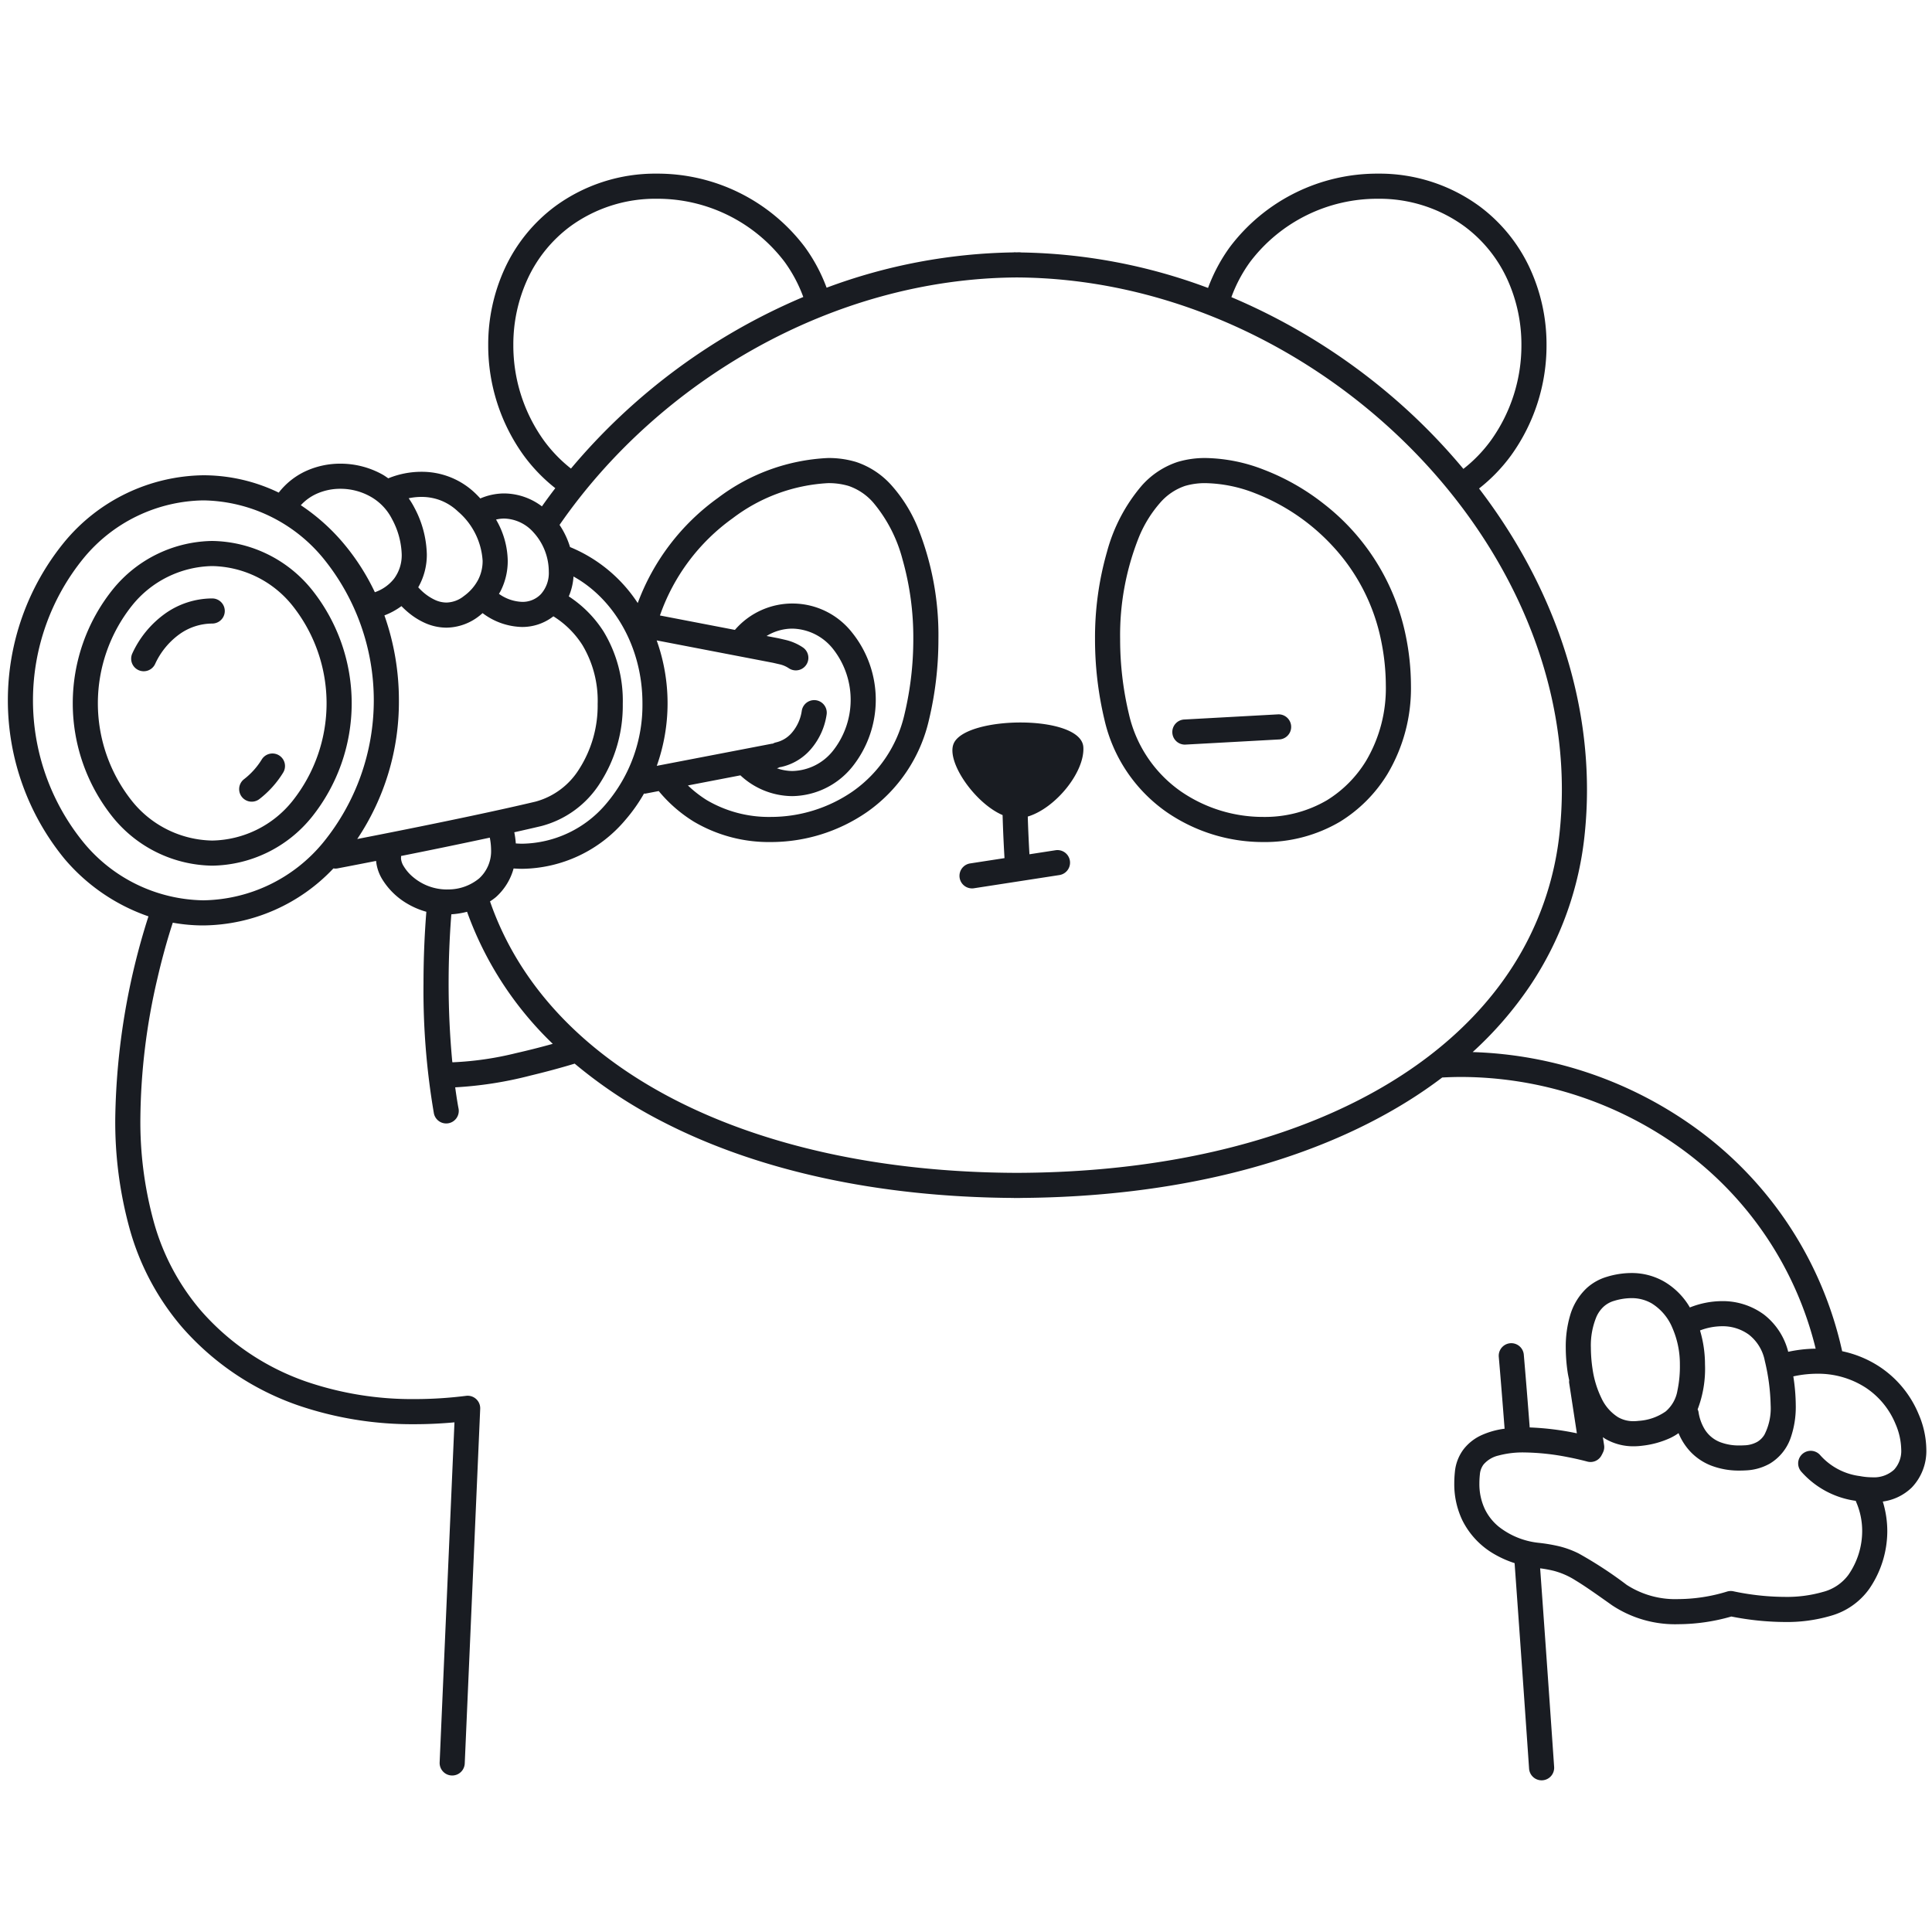<svg xmlns="http://www.w3.org/2000/svg" width="200" height="200" fill="none"><g fill="#191C22"><path d="M136.98 52.112a23.773 23.773 0 0 0-6.172-3.498 17.227 17.227 0 0 0-5.993-1.2 9.826 9.826 0 0 0-2.92.409 8.527 8.527 0 0 0-3.73 2.483c-1.68 1.98-2.9 4.31-3.57 6.82a32.175 32.175 0 0 0-1.239 9.045c-.002 2.82.329 5.63.985 8.371a15.98 15.98 0 0 0 6.412 9.513 17.586 17.586 0 0 0 10.016 3.113 15.31 15.31 0 0 0 7.949-2.106 14.913 14.913 0 0 0 4.914-4.94 17.37 17.37 0 0 0 2.429-9.212 25.85 25.85 0 0 0-.535-5.092 23.119 23.119 0 0 0-8.546-13.706Zm4.434 26.653a12.318 12.318 0 0 1-4.05 4.077c-2 1.164-4.28 1.76-6.595 1.726a14.996 14.996 0 0 1-8.525-2.643 13.366 13.366 0 0 1-5.376-7.993 33.252 33.252 0 0 1-.912-7.76 27.34 27.34 0 0 1 1.96-10.605 12.685 12.685 0 0 1 2.17-3.509 5.937 5.937 0 0 1 2.583-1.753 7.263 7.263 0 0 1 2.146-.29c1.738.04 3.456.389 5.073 1.03a21.535 21.535 0 0 1 8.018 5.432 20.246 20.246 0 0 1 5.071 9.854 23.25 23.25 0 0 1 .483 4.58 14.751 14.751 0 0 1-2.046 7.854ZM112.147 77.342c-.211-3.405-12.214-3.275-13.428-.355-.78 1.876 2.21 6.17 5.07 7.39.049 1.834.151 3.685.197 4.456l-3.559.549a1.3 1.3 0 1 0 .397 2.57l8.844-1.366a1.3 1.3 0 1 0-.396-2.57l-2.705.418-.001-.026c-.048-.826-.127-2.356-.171-3.878 2.884-.865 5.912-4.617 5.752-7.188Z"/><path d="m132.303 73.95-9.704.533a1.3 1.3 0 1 0 .142 2.596l9.704-.533a1.3 1.3 0 0 0-.142-2.596ZM32.25 61.002A13.487 13.487 0 0 0 21.97 56a13.486 13.486 0 0 0-10.282 5.002 18.844 18.844 0 0 0 0 23.61 13.485 13.485 0 0 0 10.282 5.001 13.487 13.487 0 0 0 10.281-5.001 18.844 18.844 0 0 0 0-23.61Zm-1.984 21.93a10.881 10.881 0 0 1-8.297 4.081 10.883 10.883 0 0 1-8.298-4.082 16.248 16.248 0 0 1 0-20.248 10.884 10.884 0 0 1 8.298-4.083 10.881 10.881 0 0 1 8.297 4.082 16.248 16.248 0 0 1 0 20.25Z"/><path d="M21.969 61.95a8.463 8.463 0 0 0-4.925 1.605 10.394 10.394 0 0 0-3.342 4.08 1.299 1.299 0 0 0 1.62 1.774 1.3 1.3 0 0 0 .734-.67v-.001a7.8 7.8 0 0 1 2.494-3.064 5.858 5.858 0 0 1 3.419-1.124 1.3 1.3 0 0 0 0-2.6ZM28.89 78.197a1.3 1.3 0 0 0-1.79.418 7.6 7.6 0 0 1-1.84 2.048 1.3 1.3 0 0 0 1.573 2.07 10.197 10.197 0 0 0 2.475-2.746 1.299 1.299 0 0 0-.419-1.79Z"/><path d="M199.413 150.034a9.496 9.496 0 0 0-.786-3.615 10.856 10.856 0 0 0-4.087-4.957 11.252 11.252 0 0 0-3.84-1.585 38.78 38.78 0 0 0-14.878-22.889 41.59 41.59 0 0 0-23.374-8.077 38.092 38.092 0 0 0 5.917-6.827 34.405 34.405 0 0 0 5.705-15.97c.144-1.463.215-2.922.214-4.376-.003-11.264-4.234-22.098-11.173-31.168a17.36 17.36 0 0 0 3.31-3.42 19.45 19.45 0 0 0 3.675-11.436 18.818 18.818 0 0 0-1.714-7.919 16.747 16.747 0 0 0-5.214-6.436 17.522 17.522 0 0 0-10.505-3.384 19.107 19.107 0 0 0-15.339 7.588 17.49 17.49 0 0 0-2.268 4.245 57.658 57.658 0 0 0-19.374-3.674c-.031-.002-.059-.018-.091-.018-.121 0-.242.005-.363.006-.08 0-.16-.006-.24-.006-.021 0-.038.01-.059.012a57.73 57.73 0 0 0-19.359 3.655 17.464 17.464 0 0 0-2.259-4.22 19.104 19.104 0 0 0-15.338-7.588 17.524 17.524 0 0 0-10.506 3.384 16.754 16.754 0 0 0-5.214 6.436 18.827 18.827 0 0 0-1.713 7.919 19.454 19.454 0 0 0 3.674 11.435 17.364 17.364 0 0 0 3.27 3.387c-.475.62-.937 1.247-1.385 1.883a6.563 6.563 0 0 0-3.91-1.339 6.31 6.31 0 0 0-2.466.52c-.175-.186-.348-.372-.537-.55a7.96 7.96 0 0 0-5.557-2.21 9.058 9.058 0 0 0-3.435.676c-.195-.132-.385-.272-.588-.386a8.941 8.941 0 0 0-4.366-1.131 8.555 8.555 0 0 0-3.636.794 7.568 7.568 0 0 0-2.75 2.202 17.92 17.92 0 0 0-7.8-1.795 18.972 18.972 0 0 0-14.378 6.895 25.884 25.884 0 0 0 0 32.81 19.882 19.882 0 0 0 8.692 5.956 71.748 71.748 0 0 0-3.436 20.876 41.56 41.56 0 0 0 1.441 11.292 26.53 26.53 0 0 0 5.442 10.326 28.217 28.217 0 0 0 12.015 8.117c3.9 1.334 8 1.997 12.123 1.961 1.468 0 2.84-.078 4.093-.193l-1.534 35.203a1.3 1.3 0 0 0 2.598.113l1.6-36.713a1.298 1.298 0 0 0-1.461-1.346 42.625 42.625 0 0 1-5.296.336 33.897 33.897 0 0 1-11.256-1.812 25.598 25.598 0 0 1-10.923-7.376 23.923 23.923 0 0 1-4.9-9.326 38.985 38.985 0 0 1-1.342-10.582c.05-4.863.64-9.704 1.76-14.436.441-1.91.882-3.48 1.211-4.565.16-.528.292-.937.386-1.22 1.045.189 2.104.284 3.165.284a18.764 18.764 0 0 0 13.462-5.903c.13.022.262.024.392.005.003 0 1.605-.305 4.025-.78.064.66.275 1.297.616 1.865a7.426 7.426 0 0 0 2.614 2.561c.618.365 1.28.647 1.972.838a93.665 93.665 0 0 0-.294 7.373 75.168 75.168 0 0 0 1.076 13.497 1.3 1.3 0 1 0 2.549-.513l-.01-.048c-.036-.19-.173-.938-.334-2.135a39.61 39.61 0 0 0 7.818-1.225 81.766 81.766 0 0 0 4.521-1.218c.01-.002.016-.01.026-.013a48.658 48.658 0 0 0 8.96 5.94c9.853 5.114 22.387 7.883 36.501 7.967.014 0 .026.008.04.008.096 0 .191-.004.288-.004.106 0 .209.003.315.003.016 0 .028-.008.044-.008 15.873-.096 29.75-3.585 40.058-9.991a47.097 47.097 0 0 0 3.604-2.476c.65-.035 1.302-.056 1.955-.056a38.988 38.988 0 0 1 23.023 7.59 36.137 36.137 0 0 1 13.682 20.536c-.956.012-1.908.121-2.842.324a7.051 7.051 0 0 0-2.514-3.856 7.2 7.2 0 0 0-4.355-1.389 9.108 9.108 0 0 0-3.312.656c-.084-.139-.164-.28-.256-.414a7.423 7.423 0 0 0-2.402-2.263 6.74 6.74 0 0 0-3.401-.888 8.78 8.78 0 0 0-2.519.388 5.352 5.352 0 0 0-2.116 1.188 6.285 6.285 0 0 0-1.72 2.874 11.381 11.381 0 0 0-.433 3.267c.003.859.069 1.716.196 2.564.041.271.103.548.16.823-.01.075-.014.151-.011.226l.805 5.263a28.96 28.96 0 0 0-4.883-.608 793.814 793.814 0 0 0-.612-7.548 1.3 1.3 0 0 0-2.59.226c.172 1.965.379 4.544.604 7.454a8.384 8.384 0 0 0-2.438.69c-.709.33-1.33.824-1.811 1.44a4.599 4.599 0 0 0-.897 2.333c-.042.395-.063.791-.064 1.187a8.672 8.672 0 0 0 .838 3.834 8.32 8.32 0 0 0 3.445 3.578c.623.35 1.281.635 1.962.853.393 5.448.767 10.745 1.042 14.691l.333 4.783.124 1.8a1.301 1.301 0 0 0 2.277.765c.226-.26.34-.599.317-.943 0-.001-.678-9.884-1.448-20.558.467.058.929.142 1.386.253a7.934 7.934 0 0 1 2.28.999c.903.541 2.07 1.362 3.788 2.58a11.804 11.804 0 0 0 6.883 1.952 20.065 20.065 0 0 0 5.455-.796c1.819.365 3.669.556 5.525.568a16.045 16.045 0 0 0 4.742-.634 7.315 7.315 0 0 0 4.013-2.802 10.587 10.587 0 0 0 1.864-5.954c0-1.044-.158-2.082-.466-3.079a5.33 5.33 0 0 0 3.001-1.454 5.455 5.455 0 0 0 1.15-1.825c.259-.678.38-1.401.356-2.127ZM129.424 27.096a16.516 16.516 0 0 1 13.239-6.52 14.925 14.925 0 0 1 8.955 2.87 14.14 14.14 0 0 1 4.406 5.444c.98 2.141 1.482 4.47 1.472 6.824a16.865 16.865 0 0 1-3.175 9.902 14.73 14.73 0 0 1-2.832 2.923 62.705 62.705 0 0 0-5.213-5.538 63.847 63.847 0 0 0-18.803-12.24 14.892 14.892 0 0 1 1.951-3.665Zm-73.11 18.52a16.86 16.86 0 0 1-3.174-9.902 16.228 16.228 0 0 1 1.471-6.824 14.147 14.147 0 0 1 4.407-5.443 14.923 14.923 0 0 1 8.955-2.872 16.521 16.521 0 0 1 13.239 6.521 14.864 14.864 0 0 1 1.944 3.648 63.758 63.758 0 0 0-24.05 17.762 14.757 14.757 0 0 1-2.792-2.89ZM66.506 72.81a15.755 15.755 0 0 1-3.71 10.34 11.58 11.58 0 0 1-8.747 4.19c-.22 0-.436-.014-.652-.027a9.67 9.67 0 0 0-.157-1.157c.977-.218 1.917-.434 2.794-.641 2.517-.66 4.69-2.25 6.08-4.45a14.775 14.775 0 0 0 2.355-8.19 13.816 13.816 0 0 0-1.98-7.488 12.07 12.07 0 0 0-3.61-3.65c.28-.653.445-1.348.49-2.057 4.156 2.297 7.14 7.276 7.137 13.13Zm13.552-4.19.62.143.018.004c.346.076.674.216.968.414a1.3 1.3 0 1 0 1.438-2.167 5.424 5.424 0 0 0-1.843-.784v-.001l-.642-.148-.045-.01-1.216-.233c.8-.493 1.72-.757 2.659-.763a5.51 5.51 0 0 1 4.202 2.08 8.513 8.513 0 0 1 0 10.58 5.51 5.51 0 0 1-4.202 2.079 5.007 5.007 0 0 1-1.587-.281 1.25 1.25 0 0 0 .296-.122c.025-.003.05.006.075 0a5.67 5.67 0 0 0 3.188-1.913 7.052 7.052 0 0 0 1.584-3.525A1.3 1.3 0 0 0 83 73.58a4.46 4.46 0 0 1-.989 2.226 3.072 3.072 0 0 1-1.718 1.055c-.104.028-.203.07-.296.124-.025.003-.047-.006-.072-.001L67.99 79.28a19.348 19.348 0 0 0-.01-12.985l12.079 2.324Zm-3.411 11.643a7.936 7.936 0 0 0 5.368 2.151 8.115 8.115 0 0 0 6.185-3 11.109 11.109 0 0 0 0-13.94 7.85 7.85 0 0 0-12.123-.267l-7.76-1.493a20.778 20.778 0 0 1 7.534-10.067 17.893 17.893 0 0 1 9.858-3.633 7.225 7.225 0 0 1 2.14.291c.999.344 1.888.949 2.575 1.752a15.023 15.023 0 0 1 2.992 5.807 29.623 29.623 0 0 1 1.129 8.307 33.331 33.331 0 0 1-.91 7.761 13.368 13.368 0 0 1-5.364 7.994 14.934 14.934 0 0 1-8.504 2.642 12.672 12.672 0 0 1-6.578-1.725 12.03 12.03 0 0 1-1.976-1.534l5.434-1.046Zm-39.666 6.591A25.494 25.494 0 0 0 41.294 72.5a26.335 26.335 0 0 0-1.5-8.795 7.315 7.315 0 0 0 1.763-.96c.25.259.516.502.796.729a7.372 7.372 0 0 0 1.63 1.011c.702.318 1.462.485 2.231.49a5.591 5.591 0 0 0 3.353-1.18c.139-.103.262-.216.392-.324a7.02 7.02 0 0 0 4.088 1.434 5.26 5.26 0 0 0 3.24-1.104 9.525 9.525 0 0 1 3 2.968 11.21 11.21 0 0 1 1.582 6.106 12.186 12.186 0 0 1-1.92 6.748 7.675 7.675 0 0 1-4.516 3.362c-3.935.934-9.195 2.026-13.463 2.883-1.948.392-3.67.73-4.989.986ZM52.19 53.68a4.193 4.193 0 0 1 3.005 1.396 6.052 6.052 0 0 1 1.617 4.096 3.292 3.292 0 0 1-.823 2.338 2.617 2.617 0 0 1-1.942.795 4.368 4.368 0 0 1-2.395-.831c.056-.099.121-.194.172-.294.49-.968.742-2.039.737-3.123a8.718 8.718 0 0 0-1.21-4.271 3.61 3.61 0 0 1 .839-.106Zm-6.716-1.93a5.5 5.5 0 0 1 1.935 1.199 7.305 7.305 0 0 1 2.552 5.108 4.249 4.249 0 0 1-.455 1.945 4.866 4.866 0 0 1-1.486 1.703 2.98 2.98 0 0 1-1.806.67 2.894 2.894 0 0 1-1.176-.267 5.266 5.266 0 0 1-1.467-1.025 6.197 6.197 0 0 1-.276-.285 6.79 6.79 0 0 0 .89-3.414 10.763 10.763 0 0 0-1.297-4.849 8.01 8.01 0 0 0-.582-.955 6.416 6.416 0 0 1 1.323-.14c.628-.002 1.252.102 1.845.31Zm-12.763-.604a5.964 5.964 0 0 1 2.529-.547 6.346 6.346 0 0 1 3.092.797c.96.533 1.74 1.34 2.24 2.319a8.197 8.197 0 0 1 1.013 3.669 4.06 4.06 0 0 1-.797 2.527 4.324 4.324 0 0 1-1.983 1.396 23.442 23.442 0 0 0-3.373-5.212A20.85 20.85 0 0 0 31.14 52.3a5.001 5.001 0 0 1 1.57-1.153ZM21.054 93.2a16.37 16.37 0 0 1-12.408-5.992 23.287 23.287 0 0 1 0-29.416A16.368 16.368 0 0 1 21.054 51.8a16.37 16.37 0 0 1 12.408 5.992 23.287 23.287 0 0 1 0 29.416A16.369 16.369 0 0 1 21.054 93.2Zm20.74-3.523a1.79 1.79 0 0 1-.284-.834l.007-.089a1.229 1.229 0 0 0 0-.143 626.435 626.435 0 0 0 9.186-1.898c.082.403.126.812.133 1.223a3.816 3.816 0 0 1-1.228 2.991 5.027 5.027 0 0 1-3.212 1.148l-.174.003a5.425 5.425 0 0 1-3.445-1.271c-.389-.318-.721-.7-.982-1.13Zm11.599 19.349a33.025 33.025 0 0 1-6.478.94l-.09-.002a86.173 86.173 0 0 1-.384-8.205c0-2.176.082-4.566.281-7.11a8.69 8.69 0 0 0 1.628-.262 35.643 35.643 0 0 0 8.872 13.671 81.82 81.82 0 0 1-3.829.968Zm82.821 6.887c-8.703 3.549-19.268 5.478-31.006 5.501-13.885-.048-26.118-2.77-35.563-7.677-9.338-4.855-15.928-11.795-18.919-20.425.213-.137.418-.285.614-.446a6.154 6.154 0 0 0 1.828-2.962c.292.019.585.035.881.035a14.184 14.184 0 0 0 10.709-5.083 17.016 17.016 0 0 0 1.908-2.705c.054.004.109.004.163.001l1.368-.263c.005.006.005.014.01.02a14.737 14.737 0 0 0 3.626 3.152 15.258 15.258 0 0 0 7.934 2.107 17.525 17.525 0 0 0 9.997-3.114 15.984 15.984 0 0 0 6.398-9.513c.655-2.742.985-5.551.983-8.37a29.934 29.934 0 0 0-2.168-11.636 15.26 15.26 0 0 0-2.63-4.227 8.504 8.504 0 0 0-3.723-2.485 9.795 9.795 0 0 0-2.915-.409 20.406 20.406 0 0 0-11.38 4.125 23.416 23.416 0 0 0-8.311 10.889 15.363 15.363 0 0 0-6.991-5.79l-.015-.003a8.617 8.617 0 0 0-1.088-2.297C68.23 39.44 86.196 28.846 105.222 28.722c14.741.063 28.853 6.394 39.275 16.175 10.482 9.833 17.192 23.101 17.187 36.841 0 1.37-.067 2.743-.202 4.122a31.778 31.778 0 0 1-5.276 14.775c-4.368 6.51-11.231 11.706-19.992 15.278Zm42.032 21.379a4.612 4.612 0 0 1 2.795.868 4.52 4.52 0 0 1 1.651 2.713c.367 1.502.57 3.04.605 4.586a5.99 5.99 0 0 1-.641 3.055 2.13 2.13 0 0 1-.758.754 2.92 2.92 0 0 1-1.318.351c-.168.009-.33.014-.486.014a5.41 5.41 0 0 1-2.007-.336 3.271 3.271 0 0 1-1.597-1.303 4.784 4.784 0 0 1-.664-1.857 1.18 1.18 0 0 0-.088-.239 11.74 11.74 0 0 0 .763-4.648 12.361 12.361 0 0 0-.516-3.523 6.483 6.483 0 0 1 2.261-.435Zm-12.978-.991c.174-.387.422-.736.73-1.027a2.747 2.747 0 0 1 1.1-.611l-.371-1.246.371 1.246a6.194 6.194 0 0 1 1.777-.28 4.124 4.124 0 0 1 2.104.541 5.398 5.398 0 0 1 2.139 2.524 9.351 9.351 0 0 1 .783 3.802c.017.906-.067 1.812-.253 2.699a3.635 3.635 0 0 1-1.211 2.158 5.457 5.457 0 0 1-2.795.978 4.372 4.372 0 0 1-.536.035 3.137 3.137 0 0 1-1.614-.418 4.646 4.646 0 0 1-1.727-1.999 10.187 10.187 0 0 1-.91-3.018 15.068 15.068 0 0 1-.168-2.185 7.708 7.708 0 0 1 .581-3.199Zm30.799 15.848a3.08 3.08 0 0 1-2.278.78 6.755 6.755 0 0 1-1.245-.124 6.598 6.598 0 0 1-4.093-2.14 1.31 1.31 0 0 0-.877-.471 1.307 1.307 0 0 0-.952.288 1.302 1.302 0 0 0-.422 1.382c.05.163.131.315.239.447a9.191 9.191 0 0 0 5.625 3.049l.047.007c.015.035.014.071.031.105h-.001l.024.05c.406.947.613 1.967.607 2.997a7.963 7.963 0 0 1-1.424 4.507 4.742 4.742 0 0 1-2.634 1.769c-1.288.367-2.622.54-3.961.514a25.854 25.854 0 0 1-3.718-.29 25.471 25.471 0 0 1-1.475-.264l-.077-.017-.02-.004a1.315 1.315 0 0 0-.717.036l-.013.004a17.451 17.451 0 0 1-4.96.763 9.247 9.247 0 0 1-5.379-1.473 41.93 41.93 0 0 0-4.96-3.244 9.646 9.646 0 0 0-1.974-.735c-.731-.174-1.472-.3-2.219-.377a8.042 8.042 0 0 1-4.079-1.657 5.391 5.391 0 0 1-1.44-1.806 6.071 6.071 0 0 1-.576-2.695c.001-.305.017-.61.05-.914a1.98 1.98 0 0 1 .381-1.032 2.894 2.894 0 0 1 1.541-.926 9.687 9.687 0 0 1 2.684-.321c1.493.023 2.98.181 4.444.473a30.436 30.436 0 0 1 1.932.434l.107.028.03.009a1.285 1.285 0 0 0 1.495-.687c.035-.056.065-.115.09-.176.005-.013.015-.022.019-.036v-.003c.126-.234.175-.5.141-.763l-.131-.857c.087.056.168.119.258.171a5.74 5.74 0 0 0 2.919.769c.288 0 .576-.018.862-.055a9.468 9.468 0 0 0 2.91-.79c.309-.145.605-.318.884-.515a6.296 6.296 0 0 0 1.259 1.951 5.909 5.909 0 0 0 2.109 1.404 7.998 7.998 0 0 0 2.964.519c.206 0 .418-.006.635-.019a5.509 5.509 0 0 0 2.473-.696 5.024 5.024 0 0 0 2.165-2.666 9.757 9.757 0 0 0 .53-3.393 19.91 19.91 0 0 0-.254-2.976 11.573 11.573 0 0 1 2.461-.275 9.055 9.055 0 0 1 5.011 1.429 8.262 8.262 0 0 1 3.111 3.777c.364.827.564 1.717.587 2.62a2.87 2.87 0 0 1-.745 2.115h-.001Z"/></g></svg>